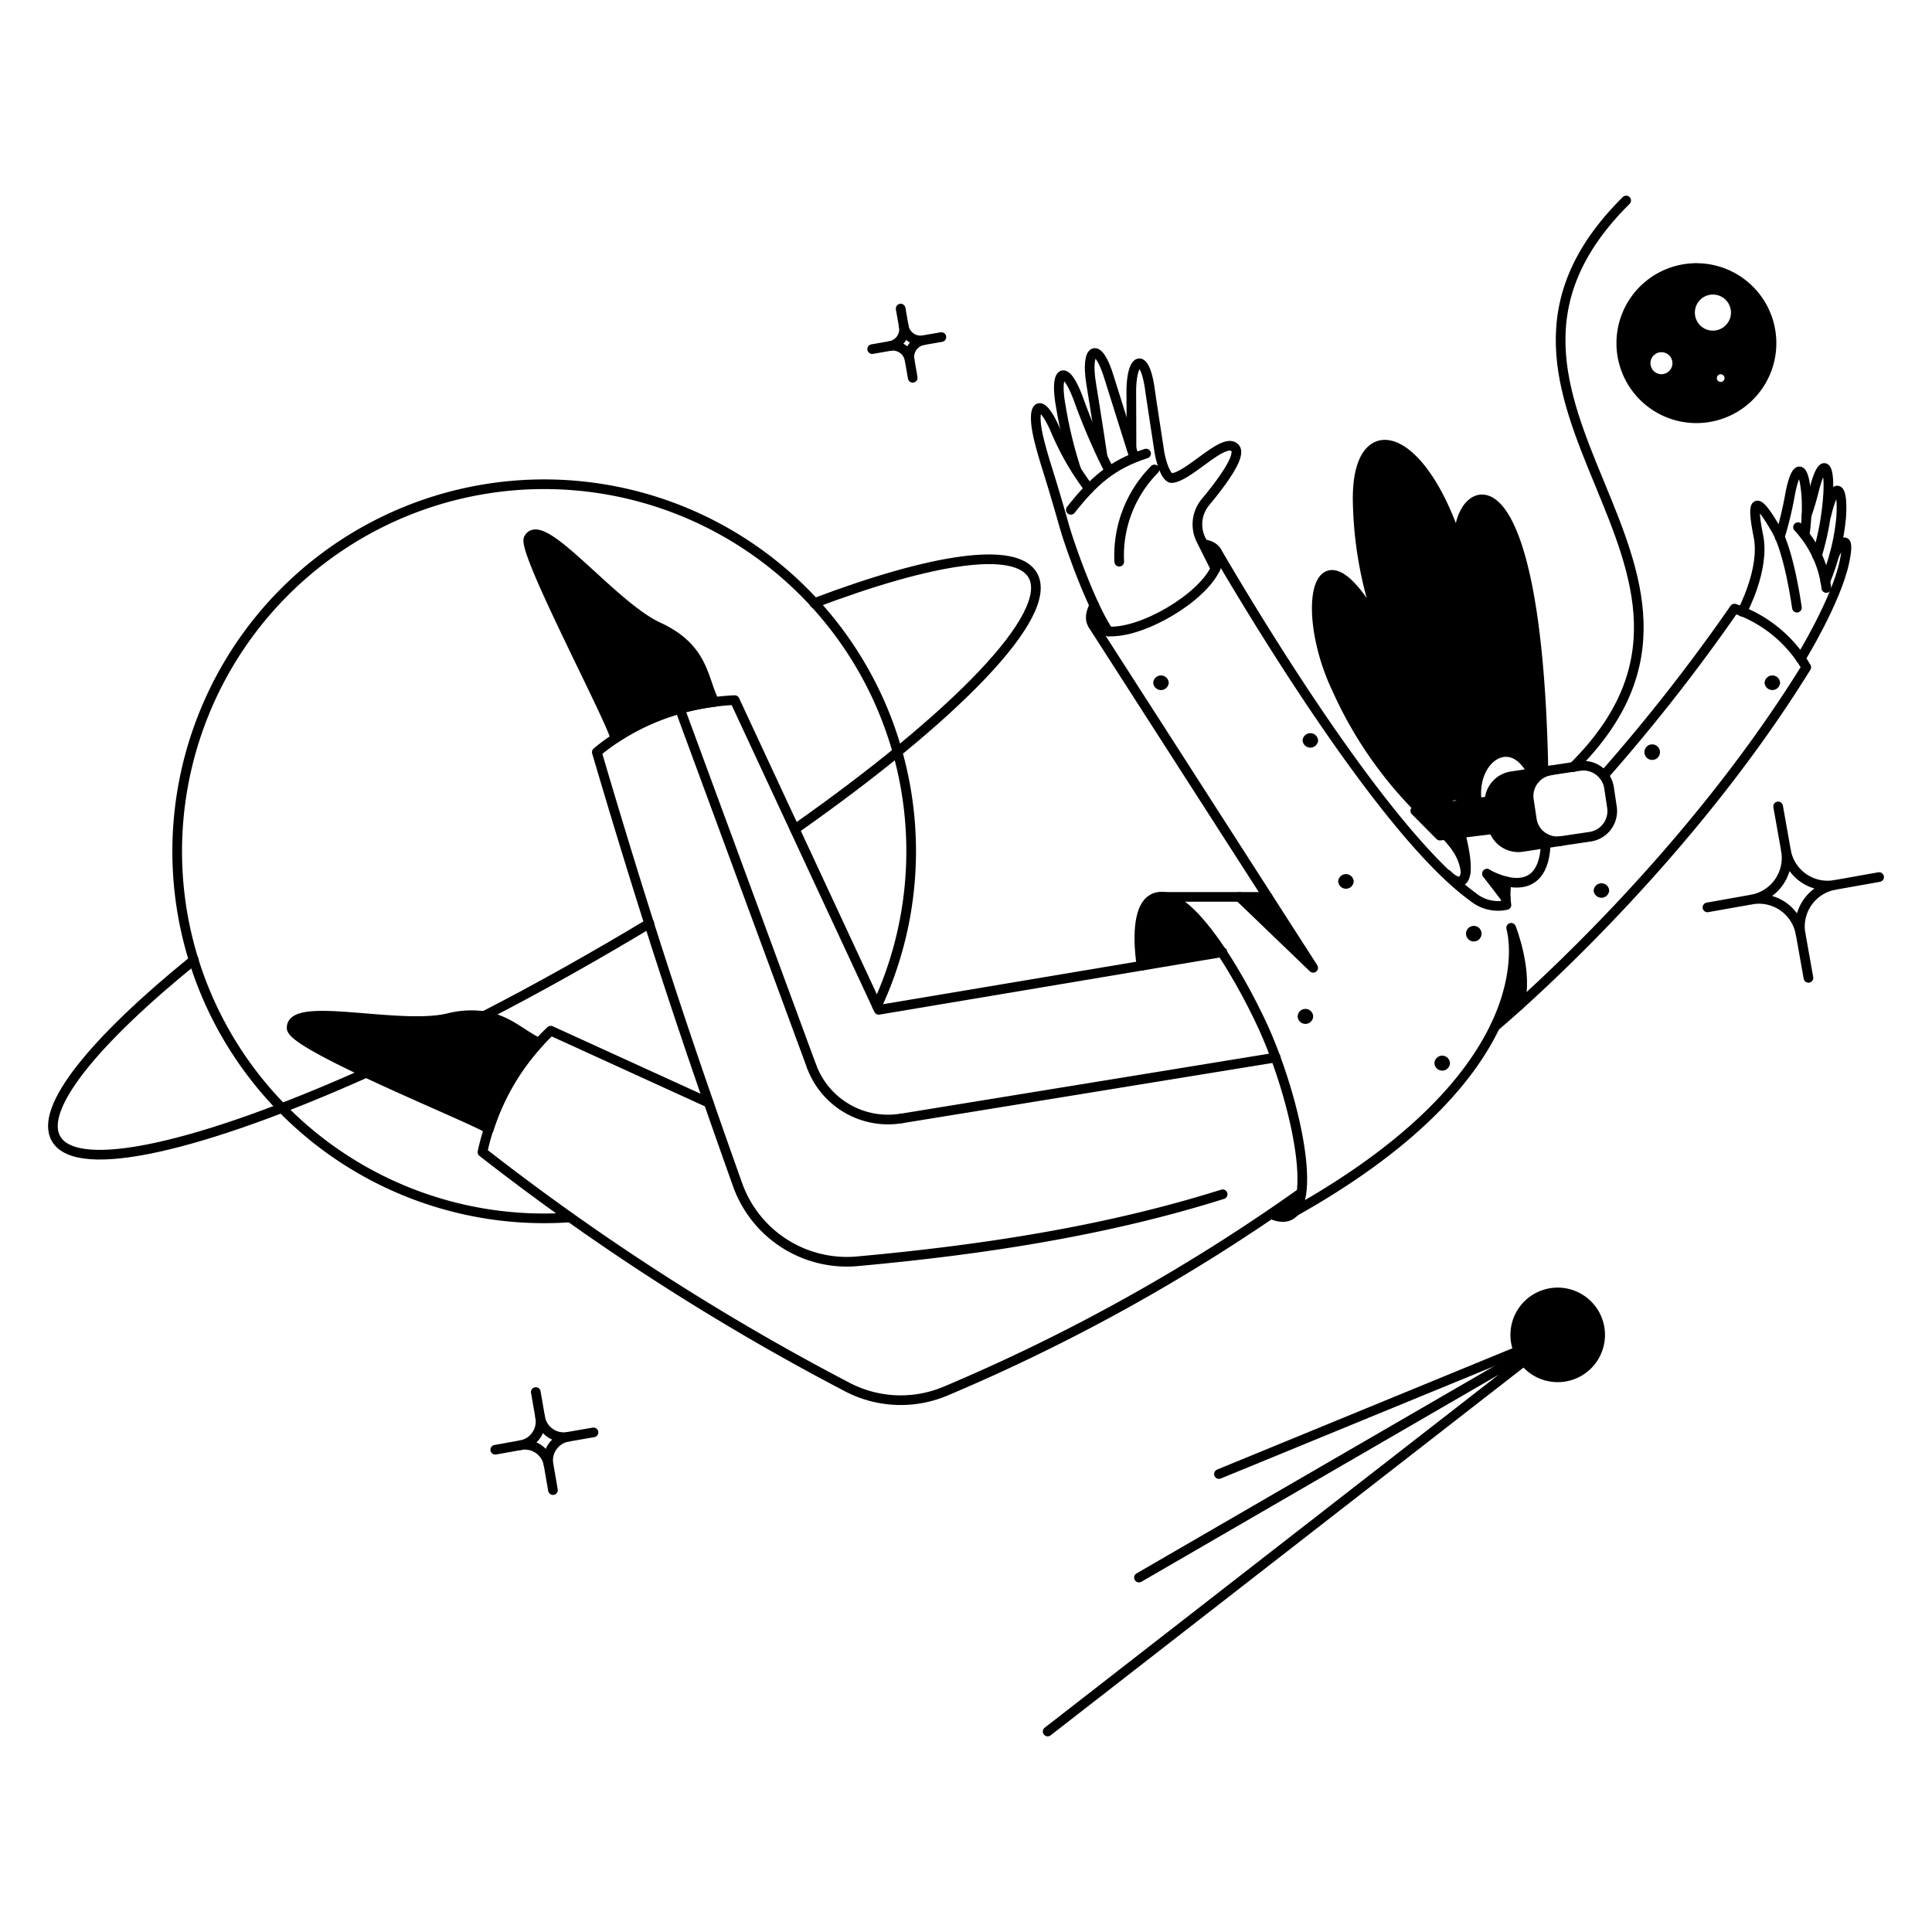 <svg xmlns="http://www.w3.org/2000/svg" fill="none" viewBox="-0.5 -0.5 200 200" id="Virtual-Reality--Streamline-Bangalore"><desc>Virtual Reality Streamline Illustration: https://streamlinehq.com</desc><g id="Technology-Virtual-reality-01"><g id="color 2"><path id="Vector" fill="#000000" d="m158.069 84.282 -0.298 -1.99a2.674 2.674 0 0 1 0.491 -1.997 2.69 2.69 0 0 1 1.759 -1.065l-4.046 0.604a2.694 2.694 0 0 0 -2.28 2.599l-7.682 0.995c0.964 0.907 1.853 1.791 2.552 2.571l5.563 -0.673a2.672 2.672 0 0 0 2.943 1.844L161.09 86.565a2.654 2.654 0 0 1 -3.022 -2.283Z" stroke-width="1"></path><path id="Vector_2" fill="#000000" d="M67.631 64.394C62.829 62.188 55.57 52.674 54.227 55.245c-0.697 1.323 8.299 18.223 8.98 20.681a23.793 23.793 0 0 1 10.248 -3.762c-1.232 -2.401 -1.043 -5.558 -5.825 -7.77Z" stroke-width="1"></path><path id="Vector_3" fill="#000000" d="M49.596 104.68a9.651 9.651 0 0 0 -3.724 0.227c-5.142 1.209 -16.257 -1.872 -16.182 1.021 0.057 1.908 19.622 9.679 20.416 10.472a23.842 23.842 0 0 1 5.18 -8.955c-1.755 -0.818 -3.176 -2.368 -5.69 -2.765Z" stroke-width="1"></path><path id="Vector_4" fill="#000000" d="M174.629 27.263a7.771 7.771 0 0 0 -6.872 5.236 7.773 7.773 0 0 0 6.313 10.229 7.773 7.773 0 0 0 8.801 -8.187 7.779 7.779 0 0 0 -2.612 -5.347 7.764 7.764 0 0 0 -5.63 -1.93Zm-3.611 11.403a1.638 1.638 0 1 1 1.742 -0.529 1.643 1.643 0 0 1 -1.105 0.592c-0.215 0.022 -0.431 0 -0.637 -0.063Zm5.123 -4.537a2.368 2.368 0 1 1 2.949 -1.592 2.379 2.379 0 0 1 -2.949 1.592Zm1.229 5.373a0.897 0.897 0 1 1 0.511 -1.72 0.897 0.897 0 0 1 -0.511 1.72Z" stroke-width="1"></path><path id="Vector_5" fill="#000000" d="M165.064 136.836a4.39 4.39 0 0 1 -1.875 4.508 4.398 4.398 0 0 1 -4.882 -0.007 4.394 4.394 0 1 1 6.757 -4.501Z" stroke-width="1"></path></g><g id="color 1"><path id="Vector_6" fill="#000000" d="M140.05 51.616c-0.281 -9.623 6.847 -7.732 10.646 5.029 -1.512 -6.466 7.906 -14.292 8.579 22.834 -0.348 0.157 -0.653 0.396 -0.889 0.697 -2.265 -5.423 -6.585 -2.142 -5.993 2.288 0.079 0.593 -0.351 0.906 -1.247 -0.072 -0.938 -1.05 -2.032 -0.468 -2.135 0.663l-2.481 0.302a42.004 42.004 0 0 1 -8.637 -12.516c-4.216 -8.829 -1.834 -19.075 5.293 -4.556a40.202 40.202 0 0 1 -3.138 -14.669Z" stroke-width="1"></path><path id="Vector_7" fill="#000000" d="M150.713 85.907c0.385 1.254 0.557 2.564 0.509 3.876 -0.18 -1.547 -0.914 -2.637 -2.041 -3.827l1.531 -0.049Z" stroke-width="1"></path><path id="Vector_8" fill="#000000" d="M125.327 58.343c-0.321 -0.697 -0.796 -1.642 -1.248 -2.511 1.455 0.187 1.872 1.169 1.248 2.511Z" stroke-width="1"></path><path id="Vector_9" fill="#000000" d="M118.956 92.467c-1.418 0.605 -1.815 3.271 -1.286 6.995l8.375 -1.399c-2.213 -3.271 -5.142 -6.39 -7.089 -5.596Z" stroke-width="1"></path><path id="Vector_10" fill="#000000" d="M134.212 122.982c-0.321 1.853 -1.304 3.006 -3.119 2.212 1.04 -0.72 2.08 -1.458 3.119 -2.212Z" stroke-width="1"></path><path id="Vector_11" fill="#000000" d="M114.25 64.867c-1.72 -0.095 -2.288 -1.153 -1.457 -2.722 0.435 0.933 0.92 1.843 1.457 2.722Z" stroke-width="1"></path><path id="Vector_12" fill="#000000" d="M152.87 96.154a0.804 0.804 0 1 1 -1.608 0 0.804 0.804 0 0 1 1.608 0Z" stroke-width="1"></path><path id="Vector_13" fill="#000000" d="M166.084 91.692a0.806 0.806 0 0 1 -1.607 0 0.805 0.805 0 0 1 1.607 0Z" stroke-width="1"></path><path id="Vector_14" fill="#000000" d="M171.339 77.363a0.805 0.805 0 1 1 -1.608 -0.057 0.805 0.805 0 0 1 1.608 0.057Z" stroke-width="1"></path><path id="Vector_15" fill="#000000" d="M183.776 70.179a0.805 0.805 0 0 1 -1.607 0 0.805 0.805 0 0 1 1.607 0Z" stroke-width="1"></path><path id="Vector_16" fill="#000000" d="M149.6 109.557a0.806 0.806 0 0 1 -0.804 0.776 0.807 0.807 0 0 1 -0.803 -0.776 0.806 0.806 0 0 1 0.803 -0.776 0.808 0.808 0 0 1 0.804 0.776Z" stroke-width="1"></path><path id="Vector_17" fill="#000000" d="M135.44 104.718a0.806 0.806 0 0 1 -0.804 0.776 0.807 0.807 0 0 1 -0.803 -0.776 0.806 0.806 0 0 1 0.803 -0.776 0.808 0.808 0 0 1 0.804 0.776Z" stroke-width="1"></path><path id="Vector_18" fill="#000000" d="M139.637 90.744a0.805 0.805 0 0 1 -1.607 0 0.805 0.805 0 0 1 1.607 0Z" stroke-width="1"></path><path id="Vector_19" fill="#000000" d="M135.951 76.153a0.806 0.806 0 0 1 -1.607 0 0.805 0.805 0 0 1 1.607 0Z" stroke-width="1"></path><path id="Vector_20" fill="#000000" d="M120.488 70.179a0.805 0.805 0 0 1 -1.607 0 0.805 0.805 0 0 1 1.607 0Z" stroke-width="1"></path><path id="Vector_21" fill="#000000" d="M130.714 92.345h-2.911l7.638 7.344 -4.726 -7.344Z" stroke-width="1"></path><path id="Vector_22" fill="#000000" d="M155.479 90.785a8.73 8.73 0 0 1 -2.042 -0.832l1.928 2.552a5.616 5.616 0 0 1 0.113 -1.72Z" stroke-width="1"></path><path id="Vector_23" fill="#000000" d="M155.932 95.549c0.687 3.492 0.097 7.115 -1.664 10.209l2.647 -2.325a15.751 15.751 0 0 0 -0.983 -7.883Z" stroke-width="1"></path></g><g id="outlines"><path id="Vector_24" stroke="#000000" stroke-linecap="round" stroke-linejoin="round" d="M159.279 79.481c-0.681 -37.128 -10.094 -29.302 -8.582 -22.836 -3.8 -12.761 -10.925 -14.651 -10.646 -5.029a40.245 40.245 0 0 0 3.138 14.669c-7.127 -14.518 -9.507 -4.274 -5.293 4.556a41.948 41.948 0 0 0 8.61 12.49m4.717 6.452c-0.18 -1.551 -0.919 -2.641 -2.05 -3.835" stroke-width="1"></path><path id="Vector_25" stroke="#000000" stroke-linecap="round" stroke-linejoin="round" d="M58.481 125.531a37.988 37.988 0 0 1 -38.761 -49.688 37.987 37.987 0 1 1 70.558 27.798" stroke-width="1"></path><path id="Vector_26" stroke="#000000" stroke-linecap="round" stroke-linejoin="round" d="M66.724 95.095c-5.558 3.346 -11.532 6.711 -17.128 9.585" stroke-width="1"></path><path id="Vector_27" stroke="#000000" stroke-linecap="round" stroke-linejoin="round" d="M83.779 61.937c12.194 -4.612 20.854 -5.956 22.628 -2.892 2.329 4.025 -7.94 14.576 -24.632 26.297" stroke-width="1"></path><path id="Vector_28" stroke="#000000" stroke-linecap="round" stroke-linejoin="round" d="M37.403 110.559c-17.033 7.618 -29.888 10.646 -32.1 6.824 -1.796 -3.1 3.894 -10.094 14.272 -18.507" stroke-width="1"></path><path id="Vector_29" stroke="#000000" stroke-linecap="round" stroke-linejoin="round" d="m127.803 92.345 7.638 7.344 -22.798 -35.484" stroke-width="1"></path><path id="Vector_30" stroke="#000000" stroke-linecap="round" stroke-linejoin="round" d="M159.524 86.323c0.038 7.316 -6.087 3.63 -6.087 3.63" stroke-width="1"></path><path id="Vector_31" stroke="#000000" stroke-linecap="round" stroke-linejoin="round" d="m153.437 89.953 1.929 2.509" stroke-width="1"></path><path id="Vector_32" stroke="#000000" stroke-linecap="round" stroke-linejoin="round" d="M158.409 80.123c-2.164 -5.273 -6.689 -2.221 -6.021 2.414 0.066 0.457 -0.298 0.895 -1.238 -0.145 -0.929 -1.035 -2.016 -0.466 -2.131 0.648m0.316 7.008c1.248 1.267 2.741 1.304 1.38 -4.14a6.673 6.673 0 0 1 -0.189 -0.141" stroke-width="1"></path><path id="Vector_33" stroke="#000000" stroke-linecap="round" stroke-linejoin="round" d="M125.44 56.569c5.351 9.161 17.896 29.491 26.524 35.766a4.089 4.089 0 0 0 3.482 0.851 7.316 7.316 0 0 1 0.038 -2.42" stroke-width="1"></path><path id="Vector_34" stroke="#000000" stroke-linecap="round" stroke-linejoin="round" d="M156.764 103.579c1.04 -3.327 -0.832 -8.035 -0.832 -8.035s4.437 14.302 -22.419 29.382" stroke-width="1"></path><path id="Vector_35" stroke="#000000" stroke-linecap="round" stroke-linejoin="round" d="M130.714 92.345H120.077" stroke-width="1"></path><path id="Vector_36" stroke="#000000" stroke-linecap="round" stroke-linejoin="round" d="M154.269 105.758s19.018 -15.821 32.213 -37.185a13.644 13.644 0 0 0 -7.429 -6.069 188.861 188.861 0 0 1 -13.532 17.279" stroke-width="1"></path><path id="Vector_37" stroke="#000000" stroke-linecap="round" stroke-linejoin="round" d="M126.067 123.13c-11.871 3.743 -24.576 5.735 -37.827 6.938a12.01 12.01 0 0 1 -12.383 -7.921c-4.597 -12.91 -8.86 -25.385 -14.575 -44.784a22.994 22.994 0 0 1 7.154 -4.028 25.783 25.783 0 0 1 7.118 -1.36l14.913 32.062 35.578 -5.97" stroke-width="1"></path><path id="Vector_38" stroke="#000000" stroke-linecap="round" stroke-linejoin="round" d="M131.092 125.191c5.349 2.34 3.199 -9.828 -0.378 -18.337 -2.019 -4.803 -8.326 -16.37 -11.928 -14.282 -1.28 0.741 -1.623 3.338 -1.115 6.909" stroke-width="1"></path><path id="Vector_39" stroke="#000000" stroke-linecap="round" stroke-linejoin="round" d="m72.867 113.659 -16.352 -7.463a24.365 24.365 0 0 0 -7.07 12.571 247.109 247.109 0 0 0 37.677 24.273 11.942 11.942 0 0 0 10.34 0.435 193.176 193.176 0 0 0 36.75 -20.497" stroke-width="1"></path><path id="Vector_40" stroke="#000000" stroke-linecap="round" stroke-linejoin="round" d="M73.453 72.164a23.788 23.788 0 0 0 -10.248 3.762c-0.681 -2.458 -9.676 -19.357 -8.98 -20.681 1.349 -2.568 8.603 6.934 13.404 9.154 4.787 2.204 4.596 5.364 5.825 7.765Z" stroke-width="1"></path><path id="Vector_41" stroke="#000000" stroke-linecap="round" stroke-linejoin="round" d="M49.596 104.68a9.651 9.651 0 0 0 -3.724 0.227c-5.142 1.209 -16.257 -1.872 -16.182 1.021 0.057 1.908 19.622 9.679 20.416 10.472a23.842 23.842 0 0 1 5.18 -8.955c-1.755 -0.818 -3.176 -2.368 -5.69 -2.765Z" stroke-width="1"></path><path id="Vector_42" stroke="#000000" stroke-linecap="round" stroke-linejoin="round" d="M116.631 45.906s0 -2.25 -0.019 -5.747c-0.02 -3.668 1.403 -4.37 1.947 -0.208 0.059 0.454 0.756 5.01 0.964 6.352 0.113 0.737 0.642 2.773 1.323 2.687 1.87 -0.244 5.393 -4.334 6.502 -3.119 0.722 0.796 -1.452 3.67 -3.063 5.615a3.592 3.592 0 0 0 -0.415 3.97c0.056 0.111 1.355 2.725 1.456 2.885" stroke-width="1"></path><path id="Vector_43" stroke="#000000" stroke-linecap="round" stroke-linejoin="round" d="M116.912 46.833s-2.419 -7.657 -2.571 -8.167c-1.2 -4.011 -2.482 -3.099 -1.89 0.51 0.563 3.442 1.194 7.638 1.194 7.638" stroke-width="1"></path><path id="Vector_44" stroke="#000000" stroke-linecap="round" stroke-linejoin="round" d="M114.249 48.058a65.187 65.187 0 0 1 -3.085 -7.184c-1.441 -3.93 -2.518 -2.948 -1.853 0.662a44.337 44.337 0 0 0 1.592 6.579" stroke-width="1"></path><path id="Vector_45" stroke="#000000" stroke-linecap="round" stroke-linejoin="round" d="M112.782 62.165c-0.816 1.558 -0.245 2.609 1.468 2.702 3.482 0.189 9.614 -3.4 11.077 -6.524 0.629 -1.34 0.207 -2.322 -1.248 -2.511" stroke-width="1"></path><path id="Vector_46" stroke="#000000" stroke-linecap="round" stroke-linejoin="round" d="M112.243 50.086a28.252 28.252 0 0 1 -3.42 -5.9c-1.641 -3.881 -2.673 -2.815 -1.758 0.87 0.244 0.983 0.497 1.833 0.718 2.552 0.647 2.06 1.267 4.14 1.853 6.22 0.641 2.288 2.872 8.488 4.614 11.044" stroke-width="1"></path><path id="Vector_47" stroke="#000000" stroke-linecap="round" stroke-linejoin="round" d="M118.143 46.455c-3.516 1.115 -5.501 2.911 -7.789 5.823" stroke-width="1"></path><path id="Vector_48" stroke="#000000" stroke-linecap="round" stroke-linejoin="round" d="M119.013 48.099a12.658 12.658 0 0 0 -3.649 9.547" stroke-width="1"></path><path id="Vector_49" stroke="#000000" stroke-linecap="round" stroke-linejoin="round" d="M179.847 62.825s2.382 -4.386 1.682 -7.826c-0.831 -4.079 -0.161 -4.164 1.872 -0.605 1.348 2.359 2.117 8.015 2.117 8.015" stroke-width="1"></path><path id="Vector_50" stroke="#000000" stroke-linecap="round" stroke-linejoin="round" d="M185.915 67.665s3.629 -5.917 4.499 -9.906c0.755 -3.46 -0.548 -1.908 -1.021 -0.796" stroke-width="1"></path><path id="Vector_51" stroke="#000000" stroke-linecap="round" stroke-linejoin="round" d="M186.32 54.865a19.94 19.94 0 0 0 0.181 -3.874c-0.246 -3.668 -1.118 -3.423 -1.701 -0.265a37.067 37.067 0 0 1 -1.059 4.386" stroke-width="1"></path><path id="Vector_52" stroke="#000000" stroke-linecap="round" stroke-linejoin="round" d="M185.631 54.073a11.17 11.17 0 0 1 2.93 6.294" stroke-width="1"></path><path id="Vector_53" stroke="#000000" stroke-linecap="round" stroke-linejoin="round" d="M186.501 52.901c0.284 -0.796 0.549 -1.685 0.796 -2.666 0.866 -3.442 1.626 -2.741 1.456 0.359a28.035 28.035 0 0 1 -1.159 6.419" stroke-width="1"></path><path id="Vector_54" stroke="#000000" stroke-linecap="round" stroke-linejoin="round" d="M188.561 52.844c0.889 -3.743 1.779 -3.138 1.531 0.246a22.622 22.622 0 0 1 -1.645 6.597" stroke-width="1"></path><path id="Vector_55" stroke="#000000" stroke-linecap="round" stroke-linejoin="round" d="m54.965 143.603 0.454 2.609" stroke-width="1"></path><path id="Vector_56" stroke="#000000" stroke-linecap="round" stroke-linejoin="round" d="m53.396 149.105 -2.628 0.473" stroke-width="1"></path><path id="Vector_57" stroke="#000000" stroke-linecap="round" stroke-linejoin="round" d="m60.939 147.781 -2.628 0.454" stroke-width="1"></path><path id="Vector_58" stroke="#000000" stroke-linecap="round" stroke-linejoin="round" d="m56.742 153.755 -0.454 -2.628" stroke-width="1"></path><path id="Vector_59" stroke="#000000" stroke-linecap="round" stroke-linejoin="round" d="M58.307 148.235a2.476 2.476 0 0 1 -2.542 -1.112 2.485 2.485 0 0 1 -0.35 -0.91 2.478 2.478 0 0 1 -2.023 2.892 2.494 2.494 0 0 1 1.869 0.407 2.476 2.476 0 0 1 1.024 1.616 2.478 2.478 0 0 1 2.023 -2.892v0Z" stroke-width="1"></path><path id="Vector_60" stroke="#000000" stroke-linecap="round" stroke-linejoin="round" d="m92.736 31.444 0.321 1.834" stroke-width="1"></path><path id="Vector_61" stroke="#000000" stroke-linecap="round" stroke-linejoin="round" d="m91.621 35.32 -1.834 0.321" stroke-width="1"></path><path id="Vector_62" stroke="#000000" stroke-linecap="round" stroke-linejoin="round" d="m96.951 34.393 -1.852 0.321" stroke-width="1"></path><path id="Vector_63" stroke="#000000" stroke-linecap="round" stroke-linejoin="round" d="m93.984 38.609 -0.321 -1.853" stroke-width="1"></path><path id="Vector_64" stroke="#000000" stroke-linecap="round" stroke-linejoin="round" d="M95.099 34.715a1.76 1.76 0 0 1 -2.042 -1.437 1.761 1.761 0 0 1 -1.437 2.045 1.76 1.76 0 0 1 2.042 1.437 1.761 1.761 0 0 1 1.437 -2.045Z" stroke-width="1"></path><path id="Vector_65" stroke="#000000" stroke-linecap="round" stroke-linejoin="round" d="m183.571 82.978 0.813 4.574" stroke-width="1"></path><path id="Vector_66" stroke="#000000" stroke-linecap="round" stroke-linejoin="round" d="m180.829 92.619 -4.574 0.813" stroke-width="1"></path><path id="Vector_67" stroke="#000000" stroke-linecap="round" stroke-linejoin="round" d="m194.025 90.293 -4.575 0.813" stroke-width="1"></path><path id="Vector_68" stroke="#000000" stroke-linecap="round" stroke-linejoin="round" d="m186.709 100.729 -0.813 -4.575" stroke-width="1"></path><path id="Vector_69" stroke="#000000" stroke-linecap="round" stroke-linejoin="round" d="M189.448 91.106a4.376 4.376 0 0 1 -5.067 -3.554 4.378 4.378 0 0 1 -3.554 5.067 4.376 4.376 0 0 1 5.067 3.554 4.378 4.378 0 0 1 3.554 -5.067v0Z" stroke-width="1"></path><path id="Vector_70" stroke="#000000" stroke-linecap="round" stroke-linejoin="round" d="m160.753 137.687 -35.068 14.405" stroke-width="1"></path><path id="Vector_71" stroke="#000000" stroke-linecap="round" stroke-linejoin="round" d="m117.406 162.811 43.347 -25.124 -52.8 41.06" stroke-width="1"></path><path id="Vector_72" stroke="#000000" stroke-linecap="round" stroke-linejoin="round" d="M165.064 136.836a4.39 4.39 0 0 1 -1.875 4.508 4.398 4.398 0 0 1 -4.882 -0.007 4.394 4.394 0 1 1 6.757 -4.501v0Z" stroke-width="1"></path><path id="Vector_73" stroke="#000000" stroke-linecap="round" stroke-linejoin="round" d="M162.36 78.913c21.059 -20.852 -15.577 -37.81 5.482 -58.66" stroke-width="1"></path><path id="Vector_74" stroke="#000000" stroke-linecap="round" stroke-linejoin="round" d="m69.88 72.883 13.631 36.996" stroke-width="1"></path><path id="Vector_75" stroke="#000000" stroke-linecap="round" stroke-linejoin="round" d="M83.51 109.879a8.444 8.444 0 0 0 9.263 5.406" stroke-width="1"></path><path id="Vector_76" stroke="#000000" stroke-linecap="round" stroke-linejoin="round" d="m92.793 115.285 38.772 -6.313" stroke-width="1"></path><path id="Vector_77" stroke="#000000" stroke-linecap="round" stroke-linejoin="round" d="m148.56 86.003 5.633 -0.681 -0.435 -2.892 -7.75 1.002 2.552 2.571Z" stroke-width="1"></path><path id="Vector_78" stroke="#000000" stroke-linecap="round" stroke-linejoin="round" d="m160.016 79.254 -4.046 0.605a2.69 2.69 0 0 0 -2.203 2.015 2.673 2.673 0 0 0 -0.047 1.048l0.298 1.99a2.687 2.687 0 0 0 3.044 2.268L161.09 86.565" stroke-width="1"></path><path id="Vector_79" stroke="#000000" stroke-linecap="round" stroke-linejoin="round" d="M164.118 86.115a2.681 2.681 0 0 0 1.759 -1.065 2.691 2.691 0 0 0 0.491 -1.997l-0.298 -1.99a2.686 2.686 0 0 0 -3.044 -2.269l-3.006 0.454a2.69 2.69 0 0 0 -2.203 2.015 2.673 2.673 0 0 0 -0.047 1.048l0.298 1.985a2.671 2.671 0 0 0 1.98 2.213c0.34 0.087 0.695 0.105 1.042 0.056l3.028 -0.45Z" stroke-width="1"></path><path id="Vector_80" stroke="#000000" d="M174.629 27.263a7.771 7.771 0 0 0 -6.872 5.236 7.773 7.773 0 0 0 6.313 10.229 7.773 7.773 0 0 0 8.801 -8.187 7.779 7.779 0 0 0 -2.612 -5.347 7.764 7.764 0 0 0 -5.63 -1.93Zm-3.611 11.403a1.638 1.638 0 1 1 1.742 -0.529 1.643 1.643 0 0 1 -1.105 0.592c-0.215 0.022 -0.431 0 -0.637 -0.063Zm5.123 -4.537a2.368 2.368 0 1 1 2.949 -1.592 2.379 2.379 0 0 1 -2.949 1.592Zm1.229 5.373a0.897 0.897 0 1 1 0.511 -1.72 0.897 0.897 0 0 1 -0.511 1.72Z" stroke-width="1"></path></g></g></svg>